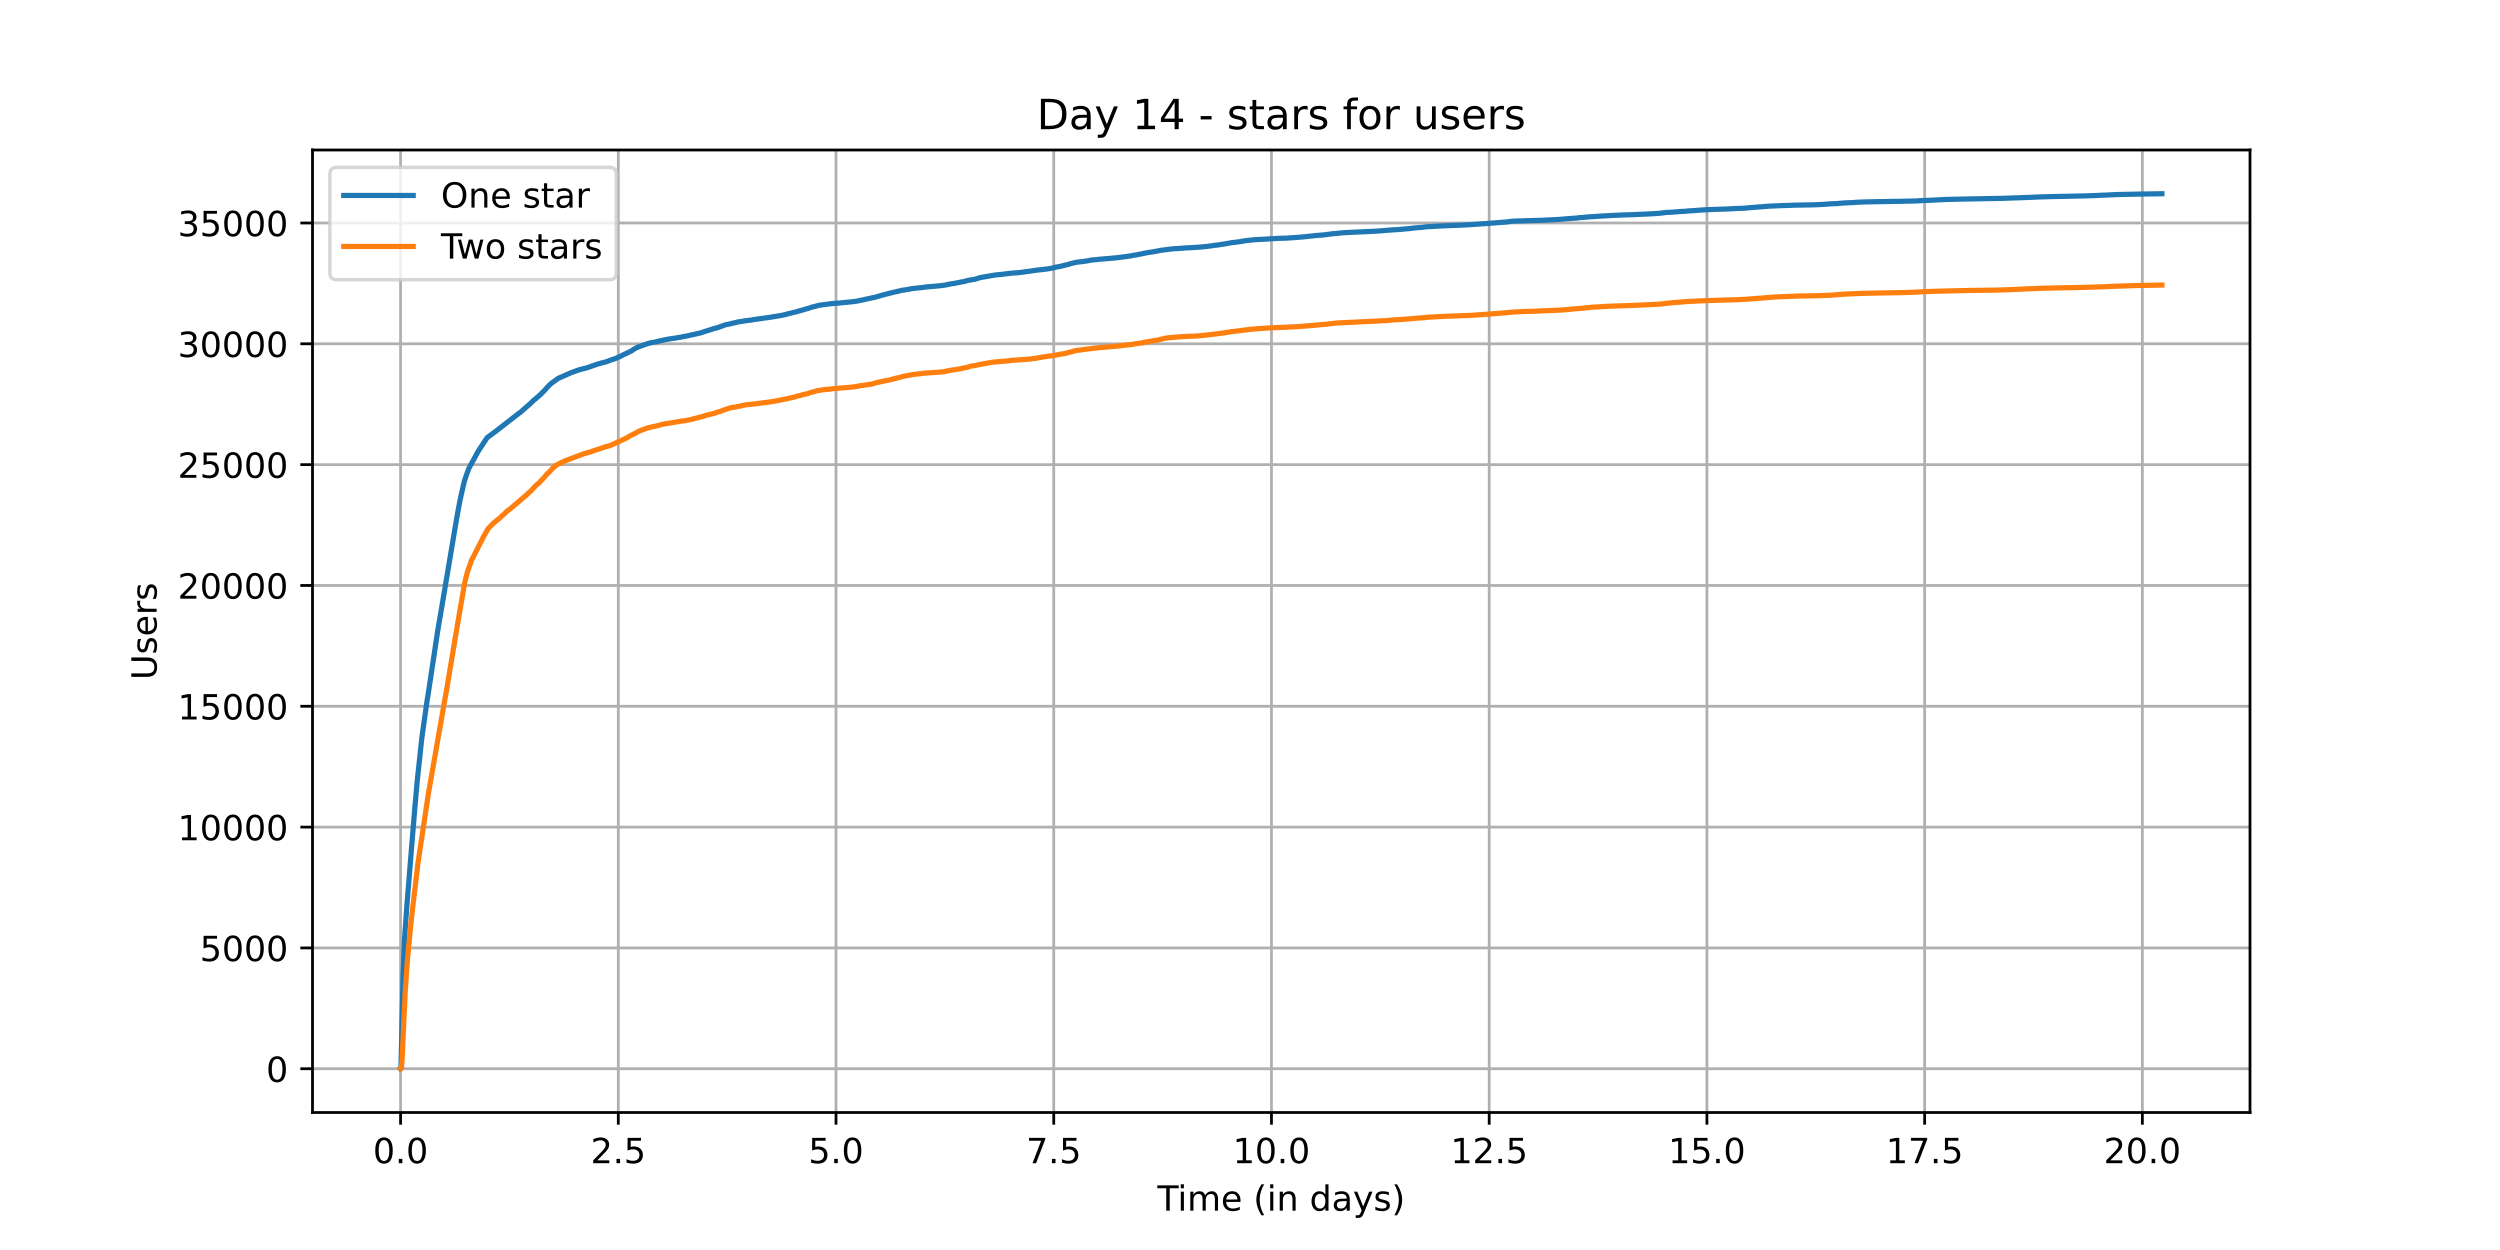 <?xml version="1.0" encoding="utf-8" standalone="no"?>
<!DOCTYPE svg PUBLIC "-//W3C//DTD SVG 1.1//EN"
  "http://www.w3.org/Graphics/SVG/1.1/DTD/svg11.dtd">
<!-- Created with matplotlib (https://matplotlib.org/) -->
<svg height="360pt" version="1.1" viewBox="0 0 720 360" width="720pt" xmlns="http://www.w3.org/2000/svg" xmlns:xlink="http://www.w3.org/1999/xlink">
 <defs>
  <style type="text/css">*{stroke-linecap:butt;stroke-linejoin:round;}</style>
 </defs>
 <g id="figure_1">
  <g id="patch_1">
   <path d="M 0 360 
L 720 360 
L 720 0 
L 0 0 
z
" style="fill:#ffffff;"/>
  </g>
  <g id="axes_1">
   <g id="patch_2">
    <path d="M 90 320.4 
L 648 320.4 
L 648 43.2 
L 90 43.2 
z
" style="fill:#ffffff;"/>
   </g>
   <g id="matplotlib.axis_1">
    <g id="xtick_1">
     <g id="line2d_1">
      <path clip-path="url(#p49c489dfd8)" d="M 115.364 320.4 
L 115.364 43.2 
" style="fill:none;stroke:#b0b0b0;stroke-linecap:square;stroke-width:0.8;"/>
     </g>
     <g id="line2d_2">
      <defs>
       <path d="M 0 0 
L 0 3.5 
" id="m34da501b46" style="stroke:#000000;stroke-width:0.8;"/>
      </defs>
      <g>
       <use style="stroke:#000000;stroke-width:0.8;" x="115.364" xlink:href="#m34da501b46" y="320.4"/>
      </g>
     </g>
     <g id="text_1">
      <!-- 0.0 -->
      <g transform="translate(107.412 334.998)scale(0.1 -0.1)">
       <defs>
        <path d="M 31.781 66.406 
Q 24.172 66.406 20.328 58.906 
Q 16.5 51.422 16.5 36.375 
Q 16.5 21.391 20.328 13.891 
Q 24.172 6.391 31.781 6.391 
Q 39.453 6.391 43.281 13.891 
Q 47.125 21.391 47.125 36.375 
Q 47.125 51.422 43.281 58.906 
Q 39.453 66.406 31.781 66.406 
z
M 31.781 74.219 
Q 44.047 74.219 50.516 64.516 
Q 56.984 54.828 56.984 36.375 
Q 56.984 17.969 50.516 8.266 
Q 44.047 -1.422 31.781 -1.422 
Q 19.531 -1.422 13.062 8.266 
Q 6.594 17.969 6.594 36.375 
Q 6.594 54.828 13.062 64.516 
Q 19.531 74.219 31.781 74.219 
z
" id="DejaVuSans-48"/>
        <path d="M 10.688 12.406 
L 21 12.406 
L 21 0 
L 10.688 0 
z
" id="DejaVuSans-46"/>
       </defs>
       <use xlink:href="#DejaVuSans-48"/>
       <use x="63.623" xlink:href="#DejaVuSans-46"/>
       <use x="95.41" xlink:href="#DejaVuSans-48"/>
      </g>
     </g>
    </g>
    <g id="xtick_2">
     <g id="line2d_3">
      <path clip-path="url(#p49c489dfd8)" d="M 178.068 320.4 
L 178.068 43.2 
" style="fill:none;stroke:#b0b0b0;stroke-linecap:square;stroke-width:0.8;"/>
     </g>
     <g id="line2d_4">
      <g>
       <use style="stroke:#000000;stroke-width:0.8;" x="178.068" xlink:href="#m34da501b46" y="320.4"/>
      </g>
     </g>
     <g id="text_2">
      <!-- 2.5 -->
      <g transform="translate(170.117 334.998)scale(0.1 -0.1)">
       <defs>
        <path d="M 19.188 8.297 
L 53.609 8.297 
L 53.609 0 
L 7.328 0 
L 7.328 8.297 
Q 12.938 14.109 22.625 23.891 
Q 32.328 33.688 34.812 36.531 
Q 39.547 41.844 41.422 45.531 
Q 43.312 49.219 43.312 52.781 
Q 43.312 58.594 39.234 62.25 
Q 35.156 65.922 28.609 65.922 
Q 23.969 65.922 18.812 64.312 
Q 13.672 62.703 7.812 59.422 
L 7.812 69.391 
Q 13.766 71.781 18.938 73 
Q 24.125 74.219 28.422 74.219 
Q 39.75 74.219 46.484 68.547 
Q 53.219 62.891 53.219 53.422 
Q 53.219 48.922 51.531 44.891 
Q 49.859 40.875 45.406 35.406 
Q 44.188 33.984 37.641 27.219 
Q 31.109 20.453 19.188 8.297 
z
" id="DejaVuSans-50"/>
        <path d="M 10.797 72.906 
L 49.516 72.906 
L 49.516 64.594 
L 19.828 64.594 
L 19.828 46.734 
Q 21.969 47.469 24.109 47.828 
Q 26.266 48.188 28.422 48.188 
Q 40.625 48.188 47.75 41.5 
Q 54.891 34.812 54.891 23.391 
Q 54.891 11.625 47.562 5.094 
Q 40.234 -1.422 26.906 -1.422 
Q 22.312 -1.422 17.547 -0.641 
Q 12.797 0.141 7.719 1.703 
L 7.719 11.625 
Q 12.109 9.234 16.797 8.062 
Q 21.484 6.891 26.703 6.891 
Q 35.156 6.891 40.078 11.328 
Q 45.016 15.766 45.016 23.391 
Q 45.016 31 40.078 35.438 
Q 35.156 39.891 26.703 39.891 
Q 22.75 39.891 18.812 39.016 
Q 14.891 38.141 10.797 36.281 
z
" id="DejaVuSans-53"/>
       </defs>
       <use xlink:href="#DejaVuSans-50"/>
       <use x="63.623" xlink:href="#DejaVuSans-46"/>
       <use x="95.41" xlink:href="#DejaVuSans-53"/>
      </g>
     </g>
    </g>
    <g id="xtick_3">
     <g id="line2d_5">
      <path clip-path="url(#p49c489dfd8)" d="M 240.773 320.4 
L 240.773 43.2 
" style="fill:none;stroke:#b0b0b0;stroke-linecap:square;stroke-width:0.8;"/>
     </g>
     <g id="line2d_6">
      <g>
       <use style="stroke:#000000;stroke-width:0.8;" x="240.773" xlink:href="#m34da501b46" y="320.4"/>
      </g>
     </g>
     <g id="text_3">
      <!-- 5.0 -->
      <g transform="translate(232.821 334.998)scale(0.1 -0.1)">
       <use xlink:href="#DejaVuSans-53"/>
       <use x="63.623" xlink:href="#DejaVuSans-46"/>
       <use x="95.41" xlink:href="#DejaVuSans-48"/>
      </g>
     </g>
    </g>
    <g id="xtick_4">
     <g id="line2d_7">
      <path clip-path="url(#p49c489dfd8)" d="M 303.478 320.4 
L 303.478 43.2 
" style="fill:none;stroke:#b0b0b0;stroke-linecap:square;stroke-width:0.8;"/>
     </g>
     <g id="line2d_8">
      <g>
       <use style="stroke:#000000;stroke-width:0.8;" x="303.478" xlink:href="#m34da501b46" y="320.4"/>
      </g>
     </g>
     <g id="text_4">
      <!-- 7.5 -->
      <g transform="translate(295.526 334.998)scale(0.1 -0.1)">
       <defs>
        <path d="M 8.203 72.906 
L 55.078 72.906 
L 55.078 68.703 
L 28.609 0 
L 18.312 0 
L 43.219 64.594 
L 8.203 64.594 
z
" id="DejaVuSans-55"/>
       </defs>
       <use xlink:href="#DejaVuSans-55"/>
       <use x="63.623" xlink:href="#DejaVuSans-46"/>
       <use x="95.41" xlink:href="#DejaVuSans-53"/>
      </g>
     </g>
    </g>
    <g id="xtick_5">
     <g id="line2d_9">
      <path clip-path="url(#p49c489dfd8)" d="M 366.182 320.4 
L 366.182 43.2 
" style="fill:none;stroke:#b0b0b0;stroke-linecap:square;stroke-width:0.8;"/>
     </g>
     <g id="line2d_10">
      <g>
       <use style="stroke:#000000;stroke-width:0.8;" x="366.182" xlink:href="#m34da501b46" y="320.4"/>
      </g>
     </g>
     <g id="text_5">
      <!-- 10.0 -->
      <g transform="translate(355.05 334.998)scale(0.1 -0.1)">
       <defs>
        <path d="M 12.406 8.297 
L 28.516 8.297 
L 28.516 63.922 
L 10.984 60.406 
L 10.984 69.391 
L 28.422 72.906 
L 38.281 72.906 
L 38.281 8.297 
L 54.391 8.297 
L 54.391 0 
L 12.406 0 
z
" id="DejaVuSans-49"/>
       </defs>
       <use xlink:href="#DejaVuSans-49"/>
       <use x="63.623" xlink:href="#DejaVuSans-48"/>
       <use x="127.246" xlink:href="#DejaVuSans-46"/>
       <use x="159.033" xlink:href="#DejaVuSans-48"/>
      </g>
     </g>
    </g>
    <g id="xtick_6">
     <g id="line2d_11">
      <path clip-path="url(#p49c489dfd8)" d="M 428.887 320.4 
L 428.887 43.2 
" style="fill:none;stroke:#b0b0b0;stroke-linecap:square;stroke-width:0.8;"/>
     </g>
     <g id="line2d_12">
      <g>
       <use style="stroke:#000000;stroke-width:0.8;" x="428.887" xlink:href="#m34da501b46" y="320.4"/>
      </g>
     </g>
     <g id="text_6">
      <!-- 12.5 -->
      <g transform="translate(417.754 334.998)scale(0.1 -0.1)">
       <use xlink:href="#DejaVuSans-49"/>
       <use x="63.623" xlink:href="#DejaVuSans-50"/>
       <use x="127.246" xlink:href="#DejaVuSans-46"/>
       <use x="159.033" xlink:href="#DejaVuSans-53"/>
      </g>
     </g>
    </g>
    <g id="xtick_7">
     <g id="line2d_13">
      <path clip-path="url(#p49c489dfd8)" d="M 491.592 320.4 
L 491.592 43.2 
" style="fill:none;stroke:#b0b0b0;stroke-linecap:square;stroke-width:0.8;"/>
     </g>
     <g id="line2d_14">
      <g>
       <use style="stroke:#000000;stroke-width:0.8;" x="491.592" xlink:href="#m34da501b46" y="320.4"/>
      </g>
     </g>
     <g id="text_7">
      <!-- 15.0 -->
      <g transform="translate(480.459 334.998)scale(0.1 -0.1)">
       <use xlink:href="#DejaVuSans-49"/>
       <use x="63.623" xlink:href="#DejaVuSans-53"/>
       <use x="127.246" xlink:href="#DejaVuSans-46"/>
       <use x="159.033" xlink:href="#DejaVuSans-48"/>
      </g>
     </g>
    </g>
    <g id="xtick_8">
     <g id="line2d_15">
      <path clip-path="url(#p49c489dfd8)" d="M 554.296 320.4 
L 554.296 43.2 
" style="fill:none;stroke:#b0b0b0;stroke-linecap:square;stroke-width:0.8;"/>
     </g>
     <g id="line2d_16">
      <g>
       <use style="stroke:#000000;stroke-width:0.8;" x="554.296" xlink:href="#m34da501b46" y="320.4"/>
      </g>
     </g>
     <g id="text_8">
      <!-- 17.5 -->
      <g transform="translate(543.164 334.998)scale(0.1 -0.1)">
       <use xlink:href="#DejaVuSans-49"/>
       <use x="63.623" xlink:href="#DejaVuSans-55"/>
       <use x="127.246" xlink:href="#DejaVuSans-46"/>
       <use x="159.033" xlink:href="#DejaVuSans-53"/>
      </g>
     </g>
    </g>
    <g id="xtick_9">
     <g id="line2d_17">
      <path clip-path="url(#p49c489dfd8)" d="M 617.001 320.4 
L 617.001 43.2 
" style="fill:none;stroke:#b0b0b0;stroke-linecap:square;stroke-width:0.8;"/>
     </g>
     <g id="line2d_18">
      <g>
       <use style="stroke:#000000;stroke-width:0.8;" x="617.001" xlink:href="#m34da501b46" y="320.4"/>
      </g>
     </g>
     <g id="text_9">
      <!-- 20.0 -->
      <g transform="translate(605.868 334.998)scale(0.1 -0.1)">
       <use xlink:href="#DejaVuSans-50"/>
       <use x="63.623" xlink:href="#DejaVuSans-48"/>
       <use x="127.246" xlink:href="#DejaVuSans-46"/>
       <use x="159.033" xlink:href="#DejaVuSans-48"/>
      </g>
     </g>
    </g>
    <g id="text_10">
     <!-- Time (in days) -->
     <g transform="translate(333.327 348.677)scale(0.1 -0.1)">
      <defs>
       <path d="M -0.297 72.906 
L 61.375 72.906 
L 61.375 64.594 
L 35.5 64.594 
L 35.5 0 
L 25.594 0 
L 25.594 64.594 
L -0.297 64.594 
z
" id="DejaVuSans-84"/>
       <path d="M 9.422 54.688 
L 18.406 54.688 
L 18.406 0 
L 9.422 0 
z
M 9.422 75.984 
L 18.406 75.984 
L 18.406 64.594 
L 9.422 64.594 
z
" id="DejaVuSans-105"/>
       <path d="M 52 44.188 
Q 55.375 50.25 60.062 53.125 
Q 64.75 56 71.094 56 
Q 79.641 56 84.281 50.016 
Q 88.922 44.047 88.922 33.016 
L 88.922 0 
L 79.891 0 
L 79.891 32.719 
Q 79.891 40.578 77.094 44.375 
Q 74.312 48.188 68.609 48.188 
Q 61.625 48.188 57.562 43.547 
Q 53.516 38.922 53.516 30.906 
L 53.516 0 
L 44.484 0 
L 44.484 32.719 
Q 44.484 40.625 41.703 44.406 
Q 38.922 48.188 33.109 48.188 
Q 26.219 48.188 22.156 43.531 
Q 18.109 38.875 18.109 30.906 
L 18.109 0 
L 9.078 0 
L 9.078 54.688 
L 18.109 54.688 
L 18.109 46.188 
Q 21.188 51.219 25.484 53.609 
Q 29.781 56 35.688 56 
Q 41.656 56 45.828 52.969 
Q 50 49.953 52 44.188 
z
" id="DejaVuSans-109"/>
       <path d="M 56.203 29.594 
L 56.203 25.203 
L 14.891 25.203 
Q 15.484 15.922 20.484 11.062 
Q 25.484 6.203 34.422 6.203 
Q 39.594 6.203 44.453 7.469 
Q 49.312 8.734 54.109 11.281 
L 54.109 2.781 
Q 49.266 0.734 44.188 -0.344 
Q 39.109 -1.422 33.891 -1.422 
Q 20.797 -1.422 13.156 6.188 
Q 5.516 13.812 5.516 26.812 
Q 5.516 40.234 12.766 48.109 
Q 20.016 56 32.328 56 
Q 43.359 56 49.781 48.891 
Q 56.203 41.797 56.203 29.594 
z
M 47.219 32.234 
Q 47.125 39.594 43.094 43.984 
Q 39.062 48.391 32.422 48.391 
Q 24.906 48.391 20.391 44.141 
Q 15.875 39.891 15.188 32.172 
z
" id="DejaVuSans-101"/>
       <path id="DejaVuSans-32"/>
       <path d="M 31 75.875 
Q 24.469 64.656 21.281 53.656 
Q 18.109 42.672 18.109 31.391 
Q 18.109 20.125 21.312 9.062 
Q 24.516 -2 31 -13.188 
L 23.188 -13.188 
Q 15.875 -1.703 12.234 9.375 
Q 8.594 20.453 8.594 31.391 
Q 8.594 42.281 12.203 53.312 
Q 15.828 64.359 23.188 75.875 
z
" id="DejaVuSans-40"/>
       <path d="M 54.891 33.016 
L 54.891 0 
L 45.906 0 
L 45.906 32.719 
Q 45.906 40.484 42.875 44.328 
Q 39.844 48.188 33.797 48.188 
Q 26.516 48.188 22.312 43.547 
Q 18.109 38.922 18.109 30.906 
L 18.109 0 
L 9.078 0 
L 9.078 54.688 
L 18.109 54.688 
L 18.109 46.188 
Q 21.344 51.125 25.703 53.562 
Q 30.078 56 35.797 56 
Q 45.219 56 50.047 50.172 
Q 54.891 44.344 54.891 33.016 
z
" id="DejaVuSans-110"/>
       <path d="M 45.406 46.391 
L 45.406 75.984 
L 54.391 75.984 
L 54.391 0 
L 45.406 0 
L 45.406 8.203 
Q 42.578 3.328 38.25 0.953 
Q 33.938 -1.422 27.875 -1.422 
Q 17.969 -1.422 11.734 6.484 
Q 5.516 14.406 5.516 27.297 
Q 5.516 40.188 11.734 48.094 
Q 17.969 56 27.875 56 
Q 33.938 56 38.25 53.625 
Q 42.578 51.266 45.406 46.391 
z
M 14.797 27.297 
Q 14.797 17.391 18.875 11.75 
Q 22.953 6.109 30.078 6.109 
Q 37.203 6.109 41.297 11.75 
Q 45.406 17.391 45.406 27.297 
Q 45.406 37.203 41.297 42.844 
Q 37.203 48.484 30.078 48.484 
Q 22.953 48.484 18.875 42.844 
Q 14.797 37.203 14.797 27.297 
z
" id="DejaVuSans-100"/>
       <path d="M 34.281 27.484 
Q 23.391 27.484 19.188 25 
Q 14.984 22.516 14.984 16.5 
Q 14.984 11.719 18.141 8.906 
Q 21.297 6.109 26.703 6.109 
Q 34.188 6.109 38.703 11.406 
Q 43.219 16.703 43.219 25.484 
L 43.219 27.484 
z
M 52.203 31.203 
L 52.203 0 
L 43.219 0 
L 43.219 8.297 
Q 40.141 3.328 35.547 0.953 
Q 30.953 -1.422 24.312 -1.422 
Q 15.922 -1.422 10.953 3.297 
Q 6 8.016 6 15.922 
Q 6 25.141 12.172 29.828 
Q 18.359 34.516 30.609 34.516 
L 43.219 34.516 
L 43.219 35.406 
Q 43.219 41.609 39.141 45 
Q 35.062 48.391 27.688 48.391 
Q 23 48.391 18.547 47.266 
Q 14.109 46.141 10.016 43.891 
L 10.016 52.203 
Q 14.938 54.109 19.578 55.047 
Q 24.219 56 28.609 56 
Q 40.484 56 46.344 49.844 
Q 52.203 43.703 52.203 31.203 
z
" id="DejaVuSans-97"/>
       <path d="M 32.172 -5.078 
Q 28.375 -14.844 24.75 -17.812 
Q 21.141 -20.797 15.094 -20.797 
L 7.906 -20.797 
L 7.906 -13.281 
L 13.188 -13.281 
Q 16.891 -13.281 18.938 -11.516 
Q 21 -9.766 23.484 -3.219 
L 25.094 0.875 
L 2.984 54.688 
L 12.5 54.688 
L 29.594 11.922 
L 46.688 54.688 
L 56.203 54.688 
z
" id="DejaVuSans-121"/>
       <path d="M 44.281 53.078 
L 44.281 44.578 
Q 40.484 46.531 36.375 47.5 
Q 32.281 48.484 27.875 48.484 
Q 21.188 48.484 17.844 46.438 
Q 14.5 44.391 14.5 40.281 
Q 14.5 37.156 16.891 35.375 
Q 19.281 33.594 26.516 31.984 
L 29.594 31.297 
Q 39.156 29.25 43.188 25.516 
Q 47.219 21.781 47.219 15.094 
Q 47.219 7.469 41.188 3.016 
Q 35.156 -1.422 24.609 -1.422 
Q 20.219 -1.422 15.453 -0.562 
Q 10.688 0.297 5.422 2 
L 5.422 11.281 
Q 10.406 8.688 15.234 7.391 
Q 20.062 6.109 24.812 6.109 
Q 31.156 6.109 34.562 8.281 
Q 37.984 10.453 37.984 14.406 
Q 37.984 18.062 35.516 20.016 
Q 33.062 21.969 24.703 23.781 
L 21.578 24.516 
Q 13.234 26.266 9.516 29.906 
Q 5.812 33.547 5.812 39.891 
Q 5.812 47.609 11.281 51.797 
Q 16.75 56 26.812 56 
Q 31.781 56 36.172 55.266 
Q 40.578 54.547 44.281 53.078 
z
" id="DejaVuSans-115"/>
       <path d="M 8.016 75.875 
L 15.828 75.875 
Q 23.141 64.359 26.781 53.312 
Q 30.422 42.281 30.422 31.391 
Q 30.422 20.453 26.781 9.375 
Q 23.141 -1.703 15.828 -13.188 
L 8.016 -13.188 
Q 14.5 -2 17.703 9.062 
Q 20.906 20.125 20.906 31.391 
Q 20.906 42.672 17.703 53.656 
Q 14.5 64.656 8.016 75.875 
z
" id="DejaVuSans-41"/>
      </defs>
      <use xlink:href="#DejaVuSans-84"/>
      <use x="57.959" xlink:href="#DejaVuSans-105"/>
      <use x="85.742" xlink:href="#DejaVuSans-109"/>
      <use x="183.154" xlink:href="#DejaVuSans-101"/>
      <use x="244.678" xlink:href="#DejaVuSans-32"/>
      <use x="276.465" xlink:href="#DejaVuSans-40"/>
      <use x="315.479" xlink:href="#DejaVuSans-105"/>
      <use x="343.262" xlink:href="#DejaVuSans-110"/>
      <use x="406.641" xlink:href="#DejaVuSans-32"/>
      <use x="438.428" xlink:href="#DejaVuSans-100"/>
      <use x="501.904" xlink:href="#DejaVuSans-97"/>
      <use x="563.184" xlink:href="#DejaVuSans-121"/>
      <use x="622.363" xlink:href="#DejaVuSans-115"/>
      <use x="674.463" xlink:href="#DejaVuSans-41"/>
     </g>
    </g>
   </g>
   <g id="matplotlib.axis_2">
    <g id="ytick_1">
     <g id="line2d_19">
      <path clip-path="url(#p49c489dfd8)" d="M 90 307.8 
L 648 307.8 
" style="fill:none;stroke:#b0b0b0;stroke-linecap:square;stroke-width:0.8;"/>
     </g>
     <g id="line2d_20">
      <defs>
       <path d="M 0 0 
L -3.5 0 
" id="m28cabf9edd" style="stroke:#000000;stroke-width:0.8;"/>
      </defs>
      <g>
       <use style="stroke:#000000;stroke-width:0.8;" x="90" xlink:href="#m28cabf9edd" y="307.8"/>
      </g>
     </g>
     <g id="text_11">
      <!-- 0 -->
      <g transform="translate(76.638 311.599)scale(0.1 -0.1)">
       <use xlink:href="#DejaVuSans-48"/>
      </g>
     </g>
    </g>
    <g id="ytick_2">
     <g id="line2d_21">
      <path clip-path="url(#p49c489dfd8)" d="M 90 273.003 
L 648 273.003 
" style="fill:none;stroke:#b0b0b0;stroke-linecap:square;stroke-width:0.8;"/>
     </g>
     <g id="line2d_22">
      <g>
       <use style="stroke:#000000;stroke-width:0.8;" x="90" xlink:href="#m28cabf9edd" y="273.003"/>
      </g>
     </g>
     <g id="text_12">
      <!-- 5000 -->
      <g transform="translate(57.55 276.802)scale(0.1 -0.1)">
       <use xlink:href="#DejaVuSans-53"/>
       <use x="63.623" xlink:href="#DejaVuSans-48"/>
       <use x="127.246" xlink:href="#DejaVuSans-48"/>
       <use x="190.869" xlink:href="#DejaVuSans-48"/>
      </g>
     </g>
    </g>
    <g id="ytick_3">
     <g id="line2d_23">
      <path clip-path="url(#p49c489dfd8)" d="M 90 238.206 
L 648 238.206 
" style="fill:none;stroke:#b0b0b0;stroke-linecap:square;stroke-width:0.8;"/>
     </g>
     <g id="line2d_24">
      <g>
       <use style="stroke:#000000;stroke-width:0.8;" x="90" xlink:href="#m28cabf9edd" y="238.206"/>
      </g>
     </g>
     <g id="text_13">
      <!-- 10000 -->
      <g transform="translate(51.188 242.005)scale(0.1 -0.1)">
       <use xlink:href="#DejaVuSans-49"/>
       <use x="63.623" xlink:href="#DejaVuSans-48"/>
       <use x="127.246" xlink:href="#DejaVuSans-48"/>
       <use x="190.869" xlink:href="#DejaVuSans-48"/>
       <use x="254.492" xlink:href="#DejaVuSans-48"/>
      </g>
     </g>
    </g>
    <g id="ytick_4">
     <g id="line2d_25">
      <path clip-path="url(#p49c489dfd8)" d="M 90 203.409 
L 648 203.409 
" style="fill:none;stroke:#b0b0b0;stroke-linecap:square;stroke-width:0.8;"/>
     </g>
     <g id="line2d_26">
      <g>
       <use style="stroke:#000000;stroke-width:0.8;" x="90" xlink:href="#m28cabf9edd" y="203.409"/>
      </g>
     </g>
     <g id="text_14">
      <!-- 15000 -->
      <g transform="translate(51.188 207.208)scale(0.1 -0.1)">
       <use xlink:href="#DejaVuSans-49"/>
       <use x="63.623" xlink:href="#DejaVuSans-53"/>
       <use x="127.246" xlink:href="#DejaVuSans-48"/>
       <use x="190.869" xlink:href="#DejaVuSans-48"/>
       <use x="254.492" xlink:href="#DejaVuSans-48"/>
      </g>
     </g>
    </g>
    <g id="ytick_5">
     <g id="line2d_27">
      <path clip-path="url(#p49c489dfd8)" d="M 90 168.612 
L 648 168.612 
" style="fill:none;stroke:#b0b0b0;stroke-linecap:square;stroke-width:0.8;"/>
     </g>
     <g id="line2d_28">
      <g>
       <use style="stroke:#000000;stroke-width:0.8;" x="90" xlink:href="#m28cabf9edd" y="168.612"/>
      </g>
     </g>
     <g id="text_15">
      <!-- 20000 -->
      <g transform="translate(51.188 172.411)scale(0.1 -0.1)">
       <use xlink:href="#DejaVuSans-50"/>
       <use x="63.623" xlink:href="#DejaVuSans-48"/>
       <use x="127.246" xlink:href="#DejaVuSans-48"/>
       <use x="190.869" xlink:href="#DejaVuSans-48"/>
       <use x="254.492" xlink:href="#DejaVuSans-48"/>
      </g>
     </g>
    </g>
    <g id="ytick_6">
     <g id="line2d_29">
      <path clip-path="url(#p49c489dfd8)" d="M 90 133.815 
L 648 133.815 
" style="fill:none;stroke:#b0b0b0;stroke-linecap:square;stroke-width:0.8;"/>
     </g>
     <g id="line2d_30">
      <g>
       <use style="stroke:#000000;stroke-width:0.8;" x="90" xlink:href="#m28cabf9edd" y="133.815"/>
      </g>
     </g>
     <g id="text_16">
      <!-- 25000 -->
      <g transform="translate(51.188 137.614)scale(0.1 -0.1)">
       <use xlink:href="#DejaVuSans-50"/>
       <use x="63.623" xlink:href="#DejaVuSans-53"/>
       <use x="127.246" xlink:href="#DejaVuSans-48"/>
       <use x="190.869" xlink:href="#DejaVuSans-48"/>
       <use x="254.492" xlink:href="#DejaVuSans-48"/>
      </g>
     </g>
    </g>
    <g id="ytick_7">
     <g id="line2d_31">
      <path clip-path="url(#p49c489dfd8)" d="M 90 99.018 
L 648 99.018 
" style="fill:none;stroke:#b0b0b0;stroke-linecap:square;stroke-width:0.8;"/>
     </g>
     <g id="line2d_32">
      <g>
       <use style="stroke:#000000;stroke-width:0.8;" x="90" xlink:href="#m28cabf9edd" y="99.018"/>
      </g>
     </g>
     <g id="text_17">
      <!-- 30000 -->
      <g transform="translate(51.188 102.817)scale(0.1 -0.1)">
       <defs>
        <path d="M 40.578 39.312 
Q 47.656 37.797 51.625 33 
Q 55.609 28.219 55.609 21.188 
Q 55.609 10.406 48.188 4.484 
Q 40.766 -1.422 27.094 -1.422 
Q 22.516 -1.422 17.656 -0.516 
Q 12.797 0.391 7.625 2.203 
L 7.625 11.719 
Q 11.719 9.328 16.594 8.109 
Q 21.484 6.891 26.812 6.891 
Q 36.078 6.891 40.938 10.547 
Q 45.797 14.203 45.797 21.188 
Q 45.797 27.641 41.281 31.266 
Q 36.766 34.906 28.719 34.906 
L 20.219 34.906 
L 20.219 43.016 
L 29.109 43.016 
Q 36.375 43.016 40.234 45.922 
Q 44.094 48.828 44.094 54.297 
Q 44.094 59.906 40.109 62.906 
Q 36.141 65.922 28.719 65.922 
Q 24.656 65.922 20.016 65.031 
Q 15.375 64.156 9.812 62.312 
L 9.812 71.094 
Q 15.438 72.656 20.344 73.438 
Q 25.25 74.219 29.594 74.219 
Q 40.828 74.219 47.359 69.109 
Q 53.906 64.016 53.906 55.328 
Q 53.906 49.266 50.438 45.094 
Q 46.969 40.922 40.578 39.312 
z
" id="DejaVuSans-51"/>
       </defs>
       <use xlink:href="#DejaVuSans-51"/>
       <use x="63.623" xlink:href="#DejaVuSans-48"/>
       <use x="127.246" xlink:href="#DejaVuSans-48"/>
       <use x="190.869" xlink:href="#DejaVuSans-48"/>
       <use x="254.492" xlink:href="#DejaVuSans-48"/>
      </g>
     </g>
    </g>
    <g id="ytick_8">
     <g id="line2d_33">
      <path clip-path="url(#p49c489dfd8)" d="M 90 64.221 
L 648 64.221 
" style="fill:none;stroke:#b0b0b0;stroke-linecap:square;stroke-width:0.8;"/>
     </g>
     <g id="line2d_34">
      <g>
       <use style="stroke:#000000;stroke-width:0.8;" x="90" xlink:href="#m28cabf9edd" y="64.221"/>
      </g>
     </g>
     <g id="text_18">
      <!-- 35000 -->
      <g transform="translate(51.188 68.02)scale(0.1 -0.1)">
       <use xlink:href="#DejaVuSans-51"/>
       <use x="63.623" xlink:href="#DejaVuSans-53"/>
       <use x="127.246" xlink:href="#DejaVuSans-48"/>
       <use x="190.869" xlink:href="#DejaVuSans-48"/>
       <use x="254.492" xlink:href="#DejaVuSans-48"/>
      </g>
     </g>
    </g>
    <g id="text_19">
     <!-- Users -->
     <g transform="translate(45.108 195.801)rotate(-90)scale(0.1 -0.1)">
      <defs>
       <path d="M 8.688 72.906 
L 18.609 72.906 
L 18.609 28.609 
Q 18.609 16.891 22.844 11.734 
Q 27.094 6.594 36.625 6.594 
Q 46.094 6.594 50.344 11.734 
Q 54.594 16.891 54.594 28.609 
L 54.594 72.906 
L 64.5 72.906 
L 64.5 27.391 
Q 64.5 13.141 57.438 5.859 
Q 50.391 -1.422 36.625 -1.422 
Q 22.797 -1.422 15.734 5.859 
Q 8.688 13.141 8.688 27.391 
z
" id="DejaVuSans-85"/>
       <path d="M 41.109 46.297 
Q 39.594 47.172 37.812 47.578 
Q 36.031 48 33.891 48 
Q 26.266 48 22.188 43.047 
Q 18.109 38.094 18.109 28.812 
L 18.109 0 
L 9.078 0 
L 9.078 54.688 
L 18.109 54.688 
L 18.109 46.188 
Q 20.953 51.172 25.484 53.578 
Q 30.031 56 36.531 56 
Q 37.453 56 38.578 55.875 
Q 39.703 55.766 41.062 55.516 
z
" id="DejaVuSans-114"/>
      </defs>
      <use xlink:href="#DejaVuSans-85"/>
      <use x="73.193" xlink:href="#DejaVuSans-115"/>
      <use x="125.293" xlink:href="#DejaVuSans-101"/>
      <use x="186.816" xlink:href="#DejaVuSans-114"/>
      <use x="227.93" xlink:href="#DejaVuSans-115"/>
     </g>
    </g>
   </g>
   <g id="line2d_35">
    <path clip-path="url(#p49c489dfd8)" d="M 115.364 307.8 
L 115.426 307.765 
L 115.477 307.334 
L 115.685 298.885 
L 116.064 281.514 
L 116.496 270.553 
L 117.204 260.504 
L 117.791 253.308 
L 118.533 244.059 
L 119.43 233.202 
L 119.897 227.836 
L 120.138 225.115 
L 121.485 212.547 
L 122.935 202.212 
L 123.332 199.776 
L 125.872 182.927 
L 125.923 182.642 
L 126.32 180.109 
L 127.011 176.107 
L 131.344 150.371 
L 131.517 149.32 
L 132.052 146.384 
L 132.225 145.458 
L 132.553 143.76 
L 132.656 143.321 
L 133.088 141.38 
L 133.71 138.693 
L 134.124 137.413 
L 134.504 136.327 
L 134.988 134.998 
L 136.335 132.493 
L 136.421 132.353 
L 137.733 129.939 
L 140.27 126.083 
L 140.392 125.993 
L 140.634 125.791 
L 140.772 125.693 
L 142.55 124.385 
L 142.879 124.141 
L 143.121 123.946 
L 149.528 118.957 
L 149.752 118.852 
L 150.322 118.337 
L 152.6 116.354 
L 152.894 116.082 
L 153.481 115.484 
L 153.705 115.275 
L 154.05 115.025 
L 155.794 113.5 
L 156.07 113.18 
L 156.83 112.45 
L 157.038 112.213 
L 157.141 112.074 
L 157.417 111.754 
L 157.884 111.246 
L 158.557 110.598 
L 158.833 110.369 
L 160.664 109.039 
L 160.819 108.942 
L 161.199 108.768 
L 161.423 108.671 
L 161.734 108.559 
L 164.169 107.474 
L 164.548 107.307 
L 166.999 106.43 
L 167.483 106.325 
L 168.346 106.089 
L 168.881 105.984 
L 170.831 105.309 
L 171.09 105.212 
L 171.384 105.114 
L 171.643 105.01 
L 172.765 104.676 
L 173.11 104.572 
L 173.887 104.377 
L 174.267 104.279 
L 174.508 104.224 
L 174.733 104.126 
L 175.01 104.043 
L 175.286 103.945 
L 175.683 103.764 
L 177.064 103.319 
L 177.34 103.214 
L 177.754 103.02 
L 177.996 102.915 
L 178.272 102.825 
L 178.445 102.72 
L 178.877 102.512 
L 180.034 101.927 
L 180.397 101.774 
L 181.795 101.092 
L 182.745 100.465 
L 182.918 100.368 
L 183.384 100.124 
L 183.643 100.027 
L 184.023 99.853 
L 184.282 99.749 
L 186.544 98.948 
L 186.993 98.851 
L 187.217 98.746 
L 187.874 98.642 
L 188.392 98.545 
L 189.013 98.44 
L 189.911 98.197 
L 190.411 98.092 
L 191.119 97.925 
L 191.706 97.828 
L 191.948 97.772 
L 192.448 97.682 
L 192.621 97.633 
L 193.001 97.598 
L 193.588 97.494 
L 194.003 97.445 
L 194.66 97.348 
L 194.832 97.306 
L 195.367 97.201 
L 195.747 97.167 
L 196.299 97.062 
L 196.575 96.979 
L 197.3 96.874 
L 201.72 95.886 
L 201.875 95.83 
L 203.498 95.302 
L 203.86 95.197 
L 205.293 94.731 
L 205.552 94.633 
L 205.794 94.578 
L 206.329 94.473 
L 209.093 93.485 
L 209.767 93.381 
L 210.026 93.311 
L 210.561 93.214 
L 210.872 93.095 
L 211.441 92.991 
L 212.011 92.873 
L 212.304 92.775 
L 212.546 92.72 
L 213.288 92.615 
L 213.789 92.532 
L 214.358 92.427 
L 214.772 92.379 
L 215.48 92.274 
L 215.67 92.26 
L 216.516 92.163 
L 216.671 92.114 
L 217.223 92.01 
L 217.638 91.961 
L 218.362 91.857 
L 218.777 91.808 
L 219.45 91.711 
L 219.675 91.662 
L 220.468 91.557 
L 220.848 91.523 
L 221.521 91.418 
L 221.987 91.349 
L 222.557 91.244 
L 223.058 91.161 
L 223.731 91.063 
L 223.956 91.022 
L 224.404 90.959 
L 224.957 90.855 
L 225.544 90.729 
L 226.027 90.625 
L 226.942 90.374 
L 227.373 90.27 
L 227.977 90.145 
L 228.236 90.054 
L 228.392 89.999 
L 229.048 89.894 
L 230.291 89.511 
L 230.723 89.407 
L 231.707 89.122 
L 232.035 89.017 
L 233.124 88.69 
L 233.503 88.586 
L 233.849 88.44 
L 234.263 88.349 
L 234.436 88.314 
L 234.816 88.21 
L 235.679 87.98 
L 236.215 87.883 
L 236.422 87.848 
L 237.164 87.751 
L 237.372 87.723 
L 238.217 87.618 
L 238.701 87.542 
L 239.702 87.437 
L 240.116 87.389 
L 241.635 87.284 
L 242.05 87.236 
L 243.103 87.131 
L 243.5 87.089 
L 244.691 86.985 
L 245.088 86.943 
L 246.02 86.839 
L 246.521 86.755 
L 247.159 86.651 
L 247.798 86.505 
L 248.35 86.4 
L 248.972 86.268 
L 249.386 86.164 
L 249.921 86.059 
L 250.405 85.955 
L 251.112 85.781 
L 251.664 85.677 
L 252.303 85.538 
L 252.631 85.433 
L 253.737 85.099 
L 254.151 84.995 
L 255.048 84.744 
L 255.48 84.64 
L 256.136 84.487 
L 256.447 84.382 
L 257.085 84.243 
L 257.499 84.139 
L 257.741 84.076 
L 258.276 83.972 
L 259.019 83.791 
L 259.364 83.707 
L 259.536 83.638 
L 260.313 83.533 
L 260.779 83.464 
L 261.366 83.359 
L 261.867 83.276 
L 262.298 83.171 
L 262.764 83.102 
L 263.8 82.997 
L 264.024 82.956 
L 265.284 82.851 
L 265.785 82.768 
L 266.648 82.663 
L 267.062 82.615 
L 268.253 82.51 
L 268.598 82.489 
L 269.772 82.385 
L 269.979 82.357 
L 271.101 82.253 
L 271.55 82.19 
L 272.275 82.093 
L 272.482 82.058 
L 272.793 81.953 
L 273.294 81.87 
L 273.794 81.766 
L 274.278 81.689 
L 274.985 81.585 
L 275.538 81.473 
L 276.09 81.369 
L 276.694 81.244 
L 277.298 81.139 
L 277.816 81.049 
L 278.092 80.951 
L 278.299 80.868 
L 278.904 80.736 
L 279.56 80.631 
L 280.095 80.534 
L 280.768 80.429 
L 282.098 80.012 
L 282.547 79.907 
L 283.047 79.817 
L 283.686 79.713 
L 283.91 79.664 
L 284.549 79.559 
L 284.791 79.504 
L 285.395 79.399 
L 285.895 79.316 
L 286.603 79.218 
L 286.827 79.17 
L 288.035 79.065 
L 288.225 79.051 
L 289.054 78.954 
L 289.296 78.898 
L 290.366 78.794 
L 290.832 78.724 
L 292.023 78.62 
L 292.351 78.606 
L 293.611 78.502 
L 294.077 78.432 
L 294.992 78.328 
L 295.51 78.237 
L 295.941 78.181 
L 296.788 78.077 
L 297.289 77.994 
L 297.738 77.931 
L 298.359 77.827 
L 298.773 77.778 
L 299.844 77.673 
L 300.292 77.611 
L 301.241 77.506 
L 301.673 77.451 
L 302.208 77.353 
L 302.415 77.318 
L 303.037 77.221 
L 303.278 77.158 
L 303.624 77.054 
L 303.831 77.026 
L 304.141 76.922 
L 304.625 76.845 
L 305.298 76.741 
L 305.592 76.643 
L 306.231 76.497 
L 306.628 76.393 
L 307.301 76.233 
L 307.733 76.135 
L 308.044 76.017 
L 308.424 75.913 
L 309.097 75.753 
L 309.425 75.648 
L 309.978 75.544 
L 310.6 75.439 
L 310.928 75.426 
L 311.843 75.321 
L 312.326 75.238 
L 313.207 75.133 
L 313.88 74.973 
L 314.622 74.869 
L 315.002 74.834 
L 316.072 74.73 
L 316.504 74.674 
L 317.764 74.57 
L 318.126 74.542 
L 319.386 74.437 
L 319.766 74.402 
L 320.957 74.298 
L 321.337 74.263 
L 322.2 74.159 
L 322.631 74.103 
L 323.391 73.999 
L 323.788 73.957 
L 324.634 73.853 
L 324.875 73.79 
L 325.721 73.686 
L 326.394 73.533 
L 326.981 73.428 
L 327.361 73.393 
L 327.844 73.296 
L 328.103 73.219 
L 328.794 73.115 
L 329.519 72.941 
L 330.089 72.844 
L 330.33 72.781 
L 331.021 72.684 
L 331.228 72.649 
L 331.953 72.551 
L 332.195 72.489 
L 332.886 72.391 
L 333.162 72.308 
L 333.835 72.203 
L 334.112 72.12 
L 334.923 72.015 
L 335.372 71.953 
L 336.235 71.848 
L 336.702 71.779 
L 337.738 71.674 
L 338.117 71.64 
L 339.844 71.535 
L 340.206 71.507 
L 341.397 71.403 
L 341.725 71.389 
L 343.762 71.285 
L 344.09 71.271 
L 345.54 71.166 
L 345.954 71.118 
L 347.266 71.013 
L 347.697 70.958 
L 348.474 70.853 
L 348.889 70.804 
L 349.507 70.7 
L 349.731 70.658 
L 350.801 70.554 
L 351.354 70.45 
L 352.061 70.345 
L 352.493 70.289 
L 353.08 70.185 
L 353.615 70.088 
L 354.219 69.983 
L 354.754 69.886 
L 355.669 69.788 
L 355.876 69.761 
L 356.705 69.656 
L 357.188 69.58 
L 357.776 69.475 
L 357.983 69.44 
L 358.622 69.336 
L 359.105 69.259 
L 360.211 69.155 
L 360.659 69.092 
L 362.093 68.988 
L 362.438 68.967 
L 364.735 68.863 
L 365.131 68.821 
L 367.151 68.717 
L 367.565 68.668 
L 371.018 68.564 
L 371.466 68.501 
L 373.451 68.397 
L 373.866 68.348 
L 375.039 68.243 
L 375.385 68.223 
L 376.437 68.118 
L 376.938 68.035 
L 377.266 68.021 
L 378.233 67.923 
L 378.44 67.888 
L 379.545 67.784 
L 379.907 67.756 
L 381.202 67.659 
L 381.392 67.645 
L 381.789 67.603 
L 382.341 67.499 
L 382.738 67.457 
L 383.533 67.36 
L 383.757 67.318 
L 385.001 67.22 
L 385.191 67.2 
L 386.261 67.095 
L 386.693 67.039 
L 388.627 66.935 
L 388.955 66.921 
L 390.991 66.824 
L 391.181 66.81 
L 393.459 66.705 
L 393.788 66.691 
L 396.153 66.587 
L 396.498 66.566 
L 397.827 66.462 
L 398.172 66.441 
L 399.312 66.337 
L 399.674 66.309 
L 400.986 66.204 
L 401.314 66.19 
L 403.023 66.093 
L 403.212 66.072 
L 404.317 65.968 
L 404.714 65.926 
L 406.061 65.822 
L 406.544 65.745 
L 407.459 65.641 
L 407.874 65.592 
L 409.428 65.487 
L 409.808 65.453 
L 410.429 65.348 
L 410.81 65.314 
L 412.777 65.209 
L 413.157 65.174 
L 415.194 65.07 
L 415.505 65.063 
L 417.559 64.959 
L 417.886 64.945 
L 421.011 64.84 
L 421.373 64.812 
L 423.341 64.708 
L 423.721 64.673 
L 425.568 64.569 
L 425.723 64.541 
L 427.173 64.437 
L 427.519 64.416 
L 429.003 64.318 
L 429.228 64.277 
L 430.713 64.172 
L 430.903 64.158 
L 432.232 64.054 
L 432.594 64.026 
L 434.027 63.922 
L 434.562 63.817 
L 435.546 63.713 
L 435.908 63.685 
L 439.223 63.581 
L 439.568 63.56 
L 443.918 63.455 
L 444.263 63.434 
L 446.369 63.33 
L 446.697 63.316 
L 448.803 63.212 
L 449.183 63.177 
L 450.444 63.073 
L 450.841 63.031 
L 452.342 62.933 
L 452.55 62.899 
L 454.207 62.794 
L 454.742 62.697 
L 456.261 62.592 
L 456.692 62.537 
L 457.901 62.432 
L 458.229 62.418 
L 459.973 62.314 
L 460.18 62.286 
L 462.061 62.182 
L 462.389 62.168 
L 464.029 62.063 
L 464.375 62.043 
L 466.843 61.938 
L 467.189 61.917 
L 470.779 61.813 
L 471.176 61.771 
L 473.8 61.667 
L 474.145 61.646 
L 476.252 61.542 
L 476.597 61.521 
L 478.064 61.416 
L 478.272 61.381 
L 479.152 61.277 
L 479.618 61.207 
L 481.552 61.103 
L 481.915 61.075 
L 483.262 60.971 
L 483.66 60.929 
L 485.507 60.832 
L 485.714 60.797 
L 487.234 60.692 
L 487.579 60.672 
L 488.977 60.574 
L 489.202 60.532 
L 490.807 60.435 
L 490.997 60.421 
L 493.483 60.317 
L 493.811 60.303 
L 497.16 60.198 
L 497.488 60.184 
L 499.387 60.08 
L 499.715 60.066 
L 502.494 59.962 
L 502.943 59.899 
L 504.186 59.795 
L 504.548 59.767 
L 505.895 59.662 
L 506.309 59.614 
L 507.95 59.509 
L 508.157 59.475 
L 509.607 59.37 
L 509.953 59.349 
L 512.491 59.245 
L 512.681 59.231 
L 515.892 59.127 
L 516.254 59.099 
L 522.072 58.994 
L 522.383 58.987 
L 524.696 58.883 
L 525.059 58.855 
L 526.63 58.751 
L 527.027 58.709 
L 529.357 58.612 
L 529.564 58.577 
L 530.894 58.472 
L 531.257 58.445 
L 533.622 58.34 
L 533.985 58.312 
L 535.677 58.208 
L 536.023 58.187 
L 540.546 58.083 
L 540.857 58.076 
L 547.589 57.971 
L 547.9 57.964 
L 552.301 57.86 
L 552.716 57.811 
L 555.012 57.707 
L 555.322 57.7 
L 557.481 57.602 
L 557.671 57.582 
L 559.985 57.477 
L 560.347 57.449 
L 564.56 57.345 
L 564.871 57.338 
L 570.843 57.234 
L 571.171 57.22 
L 577.127 57.115 
L 577.472 57.094 
L 580.407 56.99 
L 580.718 56.983 
L 583.568 56.879 
L 583.896 56.865 
L 586.486 56.76 
L 586.814 56.746 
L 589.99 56.642 
L 590.318 56.628 
L 595.583 56.524 
L 595.894 56.517 
L 600.78 56.412 
L 601.126 56.392 
L 604.251 56.287 
L 604.631 56.252 
L 607.445 56.148 
L 607.808 56.12 
L 610.122 56.016 
L 610.432 56.009 
L 615.835 55.904 
L 616.146 55.897 
L 622.636 55.8 
L 622.636 55.8 
" style="fill:none;stroke:#1f77b4;stroke-linecap:square;stroke-width:1.5;"/>
   </g>
   <g id="line2d_36">
    <path clip-path="url(#p49c489dfd8)" d="M 115.364 307.8 
L 115.529 307.716 
L 115.616 307.341 
L 115.788 305.371 
L 116.686 285.829 
L 117.342 276.434 
L 118.171 267.679 
L 118.688 262.835 
L 119.689 254.394 
L 120.173 250.343 
L 120.363 248.638 
L 123.384 228.539 
L 128.202 200.98 
L 128.634 198.663 
L 129.065 196.018 
L 130.602 186.825 
L 131.154 183.456 
L 133.762 168.243 
L 134.055 166.914 
L 134.504 165.132 
L 134.677 164.541 
L 135.748 161.486 
L 139.287 154.519 
L 139.39 154.366 
L 139.718 153.747 
L 139.77 153.642 
L 140.046 153.197 
L 140.27 152.779 
L 140.513 152.362 
L 140.616 152.202 
L 140.893 151.951 
L 140.979 151.805 
L 141.566 151.248 
L 141.669 151.144 
L 142.015 150.782 
L 142.222 150.587 
L 142.619 150.274 
L 142.775 150.149 
L 143.069 149.877 
L 143.363 149.641 
L 143.57 149.508 
L 143.864 149.279 
L 144.712 148.423 
L 144.798 148.332 
L 145.057 148.186 
L 145.264 147.984 
L 145.523 147.706 
L 145.851 147.365 
L 146.144 147.135 
L 146.507 146.864 
L 146.887 146.592 
L 150.373 143.621 
L 150.908 143.141 
L 151.306 142.869 
L 151.616 142.57 
L 152.289 141.895 
L 152.721 141.547 
L 152.825 141.456 
L 154.068 140.106 
L 154.257 139.911 
L 154.551 139.64 
L 154.913 139.362 
L 155 139.278 
L 155.207 139.111 
L 155.691 138.596 
L 156.122 138.095 
L 156.796 137.427 
L 157.02 137.142 
L 157.124 136.995 
L 157.4 136.682 
L 158.264 135.84 
L 159.61 134.379 
L 159.852 134.288 
L 160.042 134.107 
L 160.474 133.822 
L 160.629 133.759 
L 160.784 133.655 
L 162.27 132.945 
L 162.701 132.736 
L 168.018 130.725 
L 168.311 130.621 
L 168.985 130.46 
L 169.209 130.356 
L 169.882 130.196 
L 170.175 130.092 
L 172.247 129.382 
L 172.627 129.277 
L 174.457 128.651 
L 174.872 128.547 
L 175.683 128.331 
L 175.959 128.227 
L 177.547 127.468 
L 177.789 127.343 
L 178.031 127.238 
L 178.358 127.113 
L 180.172 126.278 
L 180.431 126.125 
L 181.105 125.749 
L 181.312 125.603 
L 181.467 125.498 
L 183.004 124.775 
L 183.298 124.58 
L 183.488 124.482 
L 183.695 124.35 
L 184.092 124.169 
L 184.282 124.065 
L 186.734 123.188 
L 187.217 123.09 
L 187.511 122.993 
L 188.133 122.854 
L 188.754 122.749 
L 189.531 122.555 
L 189.859 122.45 
L 190.67 122.241 
L 191.101 122.137 
L 191.619 122.047 
L 192.258 121.942 
L 192.483 121.9 
L 193.243 121.796 
L 193.778 121.699 
L 194.314 121.601 
L 194.539 121.552 
L 195.315 121.448 
L 195.471 121.42 
L 195.92 121.323 
L 196.127 121.288 
L 197.18 121.191 
L 197.421 121.135 
L 198.043 121.003 
L 198.543 120.898 
L 199.096 120.794 
L 199.545 120.689 
L 199.855 120.571 
L 200.477 120.467 
L 201.651 120.105 
L 202.152 120 
L 203.584 119.534 
L 204.085 119.43 
L 204.844 119.235 
L 205.362 119.131 
L 206.986 118.595 
L 207.452 118.49 
L 207.832 118.323 
L 208.073 118.219 
L 210.009 117.565 
L 210.388 117.474 
L 210.578 117.412 
L 211.234 117.314 
L 211.458 117.272 
L 211.924 117.203 
L 212.442 117.098 
L 212.718 117.008 
L 213.409 116.917 
L 213.633 116.82 
L 214.22 116.716 
L 214.859 116.57 
L 216.05 116.465 
L 216.257 116.437 
L 217.396 116.333 
L 217.879 116.256 
L 218.656 116.152 
L 219.053 116.11 
L 219.709 116.006 
L 220.071 115.978 
L 220.865 115.874 
L 221.072 115.846 
L 221.884 115.741 
L 222.384 115.658 
L 222.903 115.567 
L 223.075 115.519 
L 223.507 115.463 
L 224.042 115.366 
L 224.266 115.324 
L 224.698 115.233 
L 224.87 115.199 
L 225.112 115.143 
L 225.595 115.045 
L 225.871 114.962 
L 226.597 114.857 
L 227.373 114.656 
L 227.874 114.551 
L 228.115 114.496 
L 228.564 114.405 
L 228.754 114.349 
L 229.134 114.252 
L 229.496 114.099 
L 230.083 113.981 
L 230.585 113.876 
L 230.809 113.765 
L 231.275 113.66 
L 231.552 113.577 
L 232.139 113.48 
L 232.381 113.417 
L 232.726 113.319 
L 233.072 113.18 
L 233.331 113.076 
L 233.572 113.013 
L 234.091 112.909 
L 235.283 112.54 
L 235.938 112.436 
L 236.422 112.359 
L 237.095 112.255 
L 237.51 112.206 
L 238.684 112.102 
L 239.081 112.06 
L 239.84 111.955 
L 240.22 111.921 
L 241.549 111.816 
L 241.981 111.754 
L 243.362 111.656 
L 243.569 111.628 
L 244.984 111.531 
L 245.226 111.475 
L 246.296 111.371 
L 246.797 111.287 
L 247.228 111.19 
L 247.384 111.155 
L 248.057 111.051 
L 248.471 111.002 
L 249.144 110.905 
L 249.352 110.87 
L 249.938 110.765 
L 250.405 110.696 
L 251.147 110.591 
L 252.407 110.202 
L 252.942 110.097 
L 253.581 109.958 
L 254.185 109.854 
L 254.979 109.645 
L 255.704 109.541 
L 256.429 109.367 
L 256.861 109.262 
L 257.741 109.019 
L 258.121 108.914 
L 258.794 108.754 
L 259.208 108.65 
L 260.072 108.413 
L 260.537 108.316 
L 260.745 108.281 
L 261.245 108.176 
L 261.815 108.065 
L 262.454 107.968 
L 262.712 107.898 
L 263.144 107.842 
L 263.973 107.745 
L 264.128 107.717 
L 265.077 107.613 
L 265.543 107.543 
L 266.665 107.439 
L 266.855 107.418 
L 268.633 107.314 
L 268.996 107.286 
L 270.428 107.181 
L 270.808 107.146 
L 271.861 107.042 
L 272.586 106.861 
L 273.276 106.757 
L 273.967 106.597 
L 274.916 106.492 
L 275.52 106.36 
L 276.297 106.256 
L 276.815 106.165 
L 277.195 106.061 
L 277.816 105.929 
L 278.317 105.831 
L 278.558 105.769 
L 279.007 105.664 
L 279.232 105.56 
L 279.577 105.455 
L 280.06 105.372 
L 280.872 105.267 
L 281.58 105.093 
L 282.08 104.989 
L 282.529 104.926 
L 282.892 104.822 
L 283.375 104.745 
L 283.962 104.648 
L 284.186 104.606 
L 284.791 104.502 
L 285.291 104.418 
L 285.912 104.314 
L 286.344 104.258 
L 287.759 104.154 
L 288.191 104.098 
L 289.468 103.994 
L 289.796 103.98 
L 290.728 103.876 
L 291.246 103.778 
L 293.111 103.674 
L 293.421 103.667 
L 294.716 103.562 
L 295.095 103.528 
L 296.443 103.423 
L 296.875 103.368 
L 297.686 103.263 
L 298.048 103.235 
L 298.687 103.131 
L 298.964 103.047 
L 299.464 102.964 
L 300.154 102.866 
L 300.396 102.804 
L 301.276 102.699 
L 301.5 102.658 
L 302.122 102.553 
L 302.536 102.505 
L 303.278 102.4 
L 303.503 102.358 
L 304.107 102.254 
L 304.677 102.136 
L 305.246 102.031 
L 305.73 101.955 
L 306.455 101.85 
L 307.094 101.704 
L 307.491 101.607 
L 307.802 101.495 
L 308.424 101.356 
L 308.838 101.259 
L 309.184 101.12 
L 309.65 101.015 
L 310.237 100.897 
L 311.256 100.793 
L 311.48 100.751 
L 312.24 100.646 
L 312.654 100.598 
L 313.5 100.493 
L 313.915 100.445 
L 314.639 100.347 
L 314.847 100.319 
L 315.779 100.215 
L 316.193 100.166 
L 317.574 100.062 
L 317.936 100.034 
L 318.886 99.93 
L 319.231 99.909 
L 320.405 99.804 
L 320.802 99.763 
L 322.079 99.658 
L 322.528 99.596 
L 323.391 99.491 
L 323.908 99.401 
L 325.099 99.296 
L 325.531 99.241 
L 326.428 99.136 
L 327.067 98.99 
L 327.758 98.893 
L 327.965 98.858 
L 328.915 98.753 
L 329.709 98.545 
L 330.365 98.44 
L 330.831 98.371 
L 331.366 98.266 
L 331.573 98.231 
L 332.23 98.127 
L 332.713 98.044 
L 333.473 97.939 
L 334.319 97.71 
L 334.802 97.605 
L 335.579 97.403 
L 336.425 97.299 
L 336.857 97.243 
L 337.91 97.146 
L 338.1 97.132 
L 339.343 97.028 
L 339.688 97.007 
L 341.518 96.902 
L 341.863 96.881 
L 344.521 96.777 
L 344.884 96.749 
L 345.954 96.645 
L 346.334 96.61 
L 347.214 96.506 
L 347.559 96.485 
L 348.526 96.387 
L 348.75 96.345 
L 349.731 96.241 
L 349.904 96.206 
L 350.801 96.102 
L 351.354 95.998 
L 352.372 95.893 
L 352.907 95.789 
L 353.684 95.684 
L 354.115 95.629 
L 354.581 95.524 
L 355.013 95.469 
L 355.997 95.371 
L 356.222 95.329 
L 357.102 95.225 
L 357.517 95.176 
L 358.363 95.072 
L 358.777 95.023 
L 359.485 94.919 
L 359.969 94.842 
L 361.454 94.738 
L 361.851 94.696 
L 363.181 94.592 
L 363.491 94.585 
L 364.976 94.48 
L 365.339 94.453 
L 367.565 94.348 
L 367.911 94.327 
L 370.638 94.223 
L 371 94.195 
L 373.451 94.091 
L 373.831 94.056 
L 375.178 93.951 
L 375.367 93.938 
L 376.714 93.833 
L 376.921 93.805 
L 378.371 93.701 
L 378.56 93.68 
L 379.631 93.576 
L 380.08 93.513 
L 381.53 93.409 
L 381.858 93.395 
L 382.618 93.297 
L 382.79 93.256 
L 383.844 93.151 
L 384.258 93.102 
L 385.467 92.998 
L 385.812 92.977 
L 388.143 92.873 
L 388.488 92.852 
L 390.974 92.747 
L 391.371 92.706 
L 393.822 92.601 
L 394.185 92.573 
L 396.619 92.469 
L 396.999 92.434 
L 399.363 92.33 
L 399.76 92.288 
L 400.693 92.184 
L 401.089 92.142 
L 402.971 92.038 
L 403.299 92.024 
L 404.611 91.919 
L 404.938 91.905 
L 406.32 91.801 
L 406.751 91.745 
L 408.133 91.641 
L 408.513 91.606 
L 410.015 91.502 
L 410.378 91.474 
L 411.138 91.37 
L 411.483 91.349 
L 413.571 91.244 
L 413.951 91.209 
L 416.057 91.105 
L 416.437 91.07 
L 420.096 90.966 
L 420.476 90.931 
L 423.669 90.827 
L 424.032 90.799 
L 425.43 90.694 
L 425.775 90.674 
L 427.259 90.569 
L 427.639 90.534 
L 429.297 90.43 
L 429.694 90.388 
L 430.903 90.284 
L 431.265 90.256 
L 432.525 90.159 
L 432.715 90.145 
L 434.044 90.04 
L 434.476 89.985 
L 435.65 89.88 
L 435.977 89.866 
L 437.997 89.762 
L 438.359 89.734 
L 442.088 89.63 
L 442.416 89.616 
L 444.47 89.511 
L 444.781 89.504 
L 447.318 89.4 
L 447.646 89.386 
L 449.839 89.282 
L 450.046 89.254 
L 450.426 89.219 
L 451.963 89.115 
L 452.446 89.038 
L 453.464 88.934 
L 453.81 88.913 
L 455.484 88.808 
L 455.881 88.767 
L 456.727 88.662 
L 456.934 88.628 
L 458.091 88.53 
L 458.332 88.474 
L 460.456 88.377 
L 460.663 88.349 
L 462.32 88.245 
L 462.648 88.231 
L 465.359 88.126 
L 465.704 88.106 
L 469.312 88.001 
L 469.657 87.98 
L 472.126 87.876 
L 472.471 87.855 
L 474.905 87.751 
L 475.25 87.73 
L 477.253 87.625 
L 477.581 87.611 
L 478.668 87.507 
L 479.014 87.486 
L 479.739 87.382 
L 480.154 87.333 
L 481.276 87.229 
L 481.708 87.173 
L 483.193 87.069 
L 483.539 87.048 
L 484.644 86.943 
L 485.024 86.909 
L 486.422 86.804 
L 486.75 86.79 
L 489.081 86.686 
L 489.426 86.665 
L 492.084 86.561 
L 492.412 86.547 
L 495.692 86.442 
L 496.02 86.428 
L 500.077 86.324 
L 500.405 86.31 
L 502.287 86.206 
L 502.598 86.199 
L 504.082 86.094 
L 504.479 86.053 
L 506.05 85.948 
L 506.447 85.906 
L 508.019 85.802 
L 508.451 85.746 
L 509.832 85.642 
L 510.177 85.621 
L 511.421 85.517 
L 511.749 85.503 
L 514.234 85.398 
L 514.425 85.384 
L 517.601 85.28 
L 517.946 85.259 
L 523.678 85.155 
L 523.988 85.148 
L 526.768 85.043 
L 527.113 85.023 
L 528.684 84.918 
L 529.098 84.869 
L 530.566 84.765 
L 530.928 84.737 
L 533.018 84.633 
L 533.363 84.612 
L 535.781 84.508 
L 536.127 84.487 
L 541.564 84.382 
L 541.875 84.375 
L 548.02 84.271 
L 548.348 84.257 
L 551.3 84.153 
L 551.628 84.139 
L 553.613 84.034 
L 554.01 83.993 
L 557.671 83.888 
L 557.861 83.874 
L 562.005 83.77 
L 562.316 83.763 
L 567.08 83.658 
L 567.391 83.652 
L 574.866 83.547 
L 575.176 83.54 
L 578.491 83.436 
L 578.836 83.415 
L 581.409 83.311 
L 581.72 83.304 
L 583.481 83.199 
L 583.827 83.178 
L 587.004 83.074 
L 587.384 83.039 
L 591.596 82.935 
L 591.907 82.928 
L 597.534 82.823 
L 597.845 82.816 
L 601.816 82.712 
L 602.127 82.705 
L 605.546 82.601 
L 605.874 82.587 
L 608.032 82.482 
L 608.377 82.461 
L 611.692 82.357 
L 611.882 82.343 
L 615.265 82.239 
L 615.593 82.225 
L 621.877 82.12 
L 622.205 82.107 
L 622.636 82.107 
L 622.636 82.107 
" style="fill:none;stroke:#ff7f0e;stroke-linecap:square;stroke-width:1.5;"/>
   </g>
   <g id="patch_3">
    <path d="M 90 320.4 
L 90 43.2 
" style="fill:none;stroke:#000000;stroke-linecap:square;stroke-linejoin:miter;stroke-width:0.8;"/>
   </g>
   <g id="patch_4">
    <path d="M 648 320.4 
L 648 43.2 
" style="fill:none;stroke:#000000;stroke-linecap:square;stroke-linejoin:miter;stroke-width:0.8;"/>
   </g>
   <g id="patch_5">
    <path d="M 90 320.4 
L 648 320.4 
" style="fill:none;stroke:#000000;stroke-linecap:square;stroke-linejoin:miter;stroke-width:0.8;"/>
   </g>
   <g id="patch_6">
    <path d="M 90 43.2 
L 648 43.2 
" style="fill:none;stroke:#000000;stroke-linecap:square;stroke-linejoin:miter;stroke-width:0.8;"/>
   </g>
   <g id="text_20">
    <!-- Day 14 - stars for users -->
    <g transform="translate(298.609 37.2)scale(0.12 -0.12)">
     <defs>
      <path d="M 19.672 64.797 
L 19.672 8.109 
L 31.594 8.109 
Q 46.688 8.109 53.688 14.938 
Q 60.688 21.781 60.688 36.531 
Q 60.688 51.172 53.688 57.984 
Q 46.688 64.797 31.594 64.797 
z
M 9.812 72.906 
L 30.078 72.906 
Q 51.266 72.906 61.172 64.094 
Q 71.094 55.281 71.094 36.531 
Q 71.094 17.672 61.125 8.828 
Q 51.172 0 30.078 0 
L 9.812 0 
z
" id="DejaVuSans-68"/>
      <path d="M 37.797 64.312 
L 12.891 25.391 
L 37.797 25.391 
z
M 35.203 72.906 
L 47.609 72.906 
L 47.609 25.391 
L 58.016 25.391 
L 58.016 17.188 
L 47.609 17.188 
L 47.609 0 
L 37.797 0 
L 37.797 17.188 
L 4.891 17.188 
L 4.891 26.703 
z
" id="DejaVuSans-52"/>
      <path d="M 4.891 31.391 
L 31.203 31.391 
L 31.203 23.391 
L 4.891 23.391 
z
" id="DejaVuSans-45"/>
      <path d="M 18.312 70.219 
L 18.312 54.688 
L 36.812 54.688 
L 36.812 47.703 
L 18.312 47.703 
L 18.312 18.016 
Q 18.312 11.328 20.141 9.422 
Q 21.969 7.516 27.594 7.516 
L 36.812 7.516 
L 36.812 0 
L 27.594 0 
Q 17.188 0 13.234 3.875 
Q 9.281 7.766 9.281 18.016 
L 9.281 47.703 
L 2.688 47.703 
L 2.688 54.688 
L 9.281 54.688 
L 9.281 70.219 
z
" id="DejaVuSans-116"/>
      <path d="M 37.109 75.984 
L 37.109 68.5 
L 28.516 68.5 
Q 23.688 68.5 21.797 66.547 
Q 19.922 64.594 19.922 59.516 
L 19.922 54.688 
L 34.719 54.688 
L 34.719 47.703 
L 19.922 47.703 
L 19.922 0 
L 10.891 0 
L 10.891 47.703 
L 2.297 47.703 
L 2.297 54.688 
L 10.891 54.688 
L 10.891 58.5 
Q 10.891 67.625 15.141 71.797 
Q 19.391 75.984 28.609 75.984 
z
" id="DejaVuSans-102"/>
      <path d="M 30.609 48.391 
Q 23.391 48.391 19.188 42.75 
Q 14.984 37.109 14.984 27.297 
Q 14.984 17.484 19.156 11.844 
Q 23.344 6.203 30.609 6.203 
Q 37.797 6.203 41.984 11.859 
Q 46.188 17.531 46.188 27.297 
Q 46.188 37.016 41.984 42.703 
Q 37.797 48.391 30.609 48.391 
z
M 30.609 56 
Q 42.328 56 49.016 48.375 
Q 55.719 40.766 55.719 27.297 
Q 55.719 13.875 49.016 6.219 
Q 42.328 -1.422 30.609 -1.422 
Q 18.844 -1.422 12.172 6.219 
Q 5.516 13.875 5.516 27.297 
Q 5.516 40.766 12.172 48.375 
Q 18.844 56 30.609 56 
z
" id="DejaVuSans-111"/>
      <path d="M 8.5 21.578 
L 8.5 54.688 
L 17.484 54.688 
L 17.484 21.922 
Q 17.484 14.156 20.5 10.266 
Q 23.531 6.391 29.594 6.391 
Q 36.859 6.391 41.078 11.031 
Q 45.312 15.672 45.312 23.688 
L 45.312 54.688 
L 54.297 54.688 
L 54.297 0 
L 45.312 0 
L 45.312 8.406 
Q 42.047 3.422 37.719 1 
Q 33.406 -1.422 27.688 -1.422 
Q 18.266 -1.422 13.375 4.438 
Q 8.5 10.297 8.5 21.578 
z
M 31.109 56 
z
" id="DejaVuSans-117"/>
     </defs>
     <use xlink:href="#DejaVuSans-68"/>
     <use x="77.002" xlink:href="#DejaVuSans-97"/>
     <use x="138.281" xlink:href="#DejaVuSans-121"/>
     <use x="197.461" xlink:href="#DejaVuSans-32"/>
     <use x="229.248" xlink:href="#DejaVuSans-49"/>
     <use x="292.871" xlink:href="#DejaVuSans-52"/>
     <use x="356.494" xlink:href="#DejaVuSans-32"/>
     <use x="388.281" xlink:href="#DejaVuSans-45"/>
     <use x="424.365" xlink:href="#DejaVuSans-32"/>
     <use x="456.152" xlink:href="#DejaVuSans-115"/>
     <use x="508.252" xlink:href="#DejaVuSans-116"/>
     <use x="547.461" xlink:href="#DejaVuSans-97"/>
     <use x="608.74" xlink:href="#DejaVuSans-114"/>
     <use x="649.854" xlink:href="#DejaVuSans-115"/>
     <use x="701.953" xlink:href="#DejaVuSans-32"/>
     <use x="733.74" xlink:href="#DejaVuSans-102"/>
     <use x="768.945" xlink:href="#DejaVuSans-111"/>
     <use x="830.127" xlink:href="#DejaVuSans-114"/>
     <use x="871.24" xlink:href="#DejaVuSans-32"/>
     <use x="903.027" xlink:href="#DejaVuSans-117"/>
     <use x="966.406" xlink:href="#DejaVuSans-115"/>
     <use x="1018.506" xlink:href="#DejaVuSans-101"/>
     <use x="1080.029" xlink:href="#DejaVuSans-114"/>
     <use x="1121.143" xlink:href="#DejaVuSans-115"/>
    </g>
   </g>
   <g id="legend_1">
    <g id="patch_7">
     <path d="M 97 80.556 
L 175.511 80.556 
Q 177.511 80.556 177.511 78.556 
L 177.511 50.2 
Q 177.511 48.2 175.511 48.2 
L 97 48.2 
Q 95 48.2 95 50.2 
L 95 78.556 
Q 95 80.556 97 80.556 
z
" style="fill:#ffffff;opacity:0.8;stroke:#cccccc;stroke-linejoin:miter;"/>
    </g>
    <g id="line2d_37">
     <path d="M 99 56.298 
L 119 56.298 
" style="fill:none;stroke:#1f77b4;stroke-linecap:square;stroke-width:1.5;"/>
    </g>
    <g id="line2d_38"/>
    <g id="text_21">
     <!-- One star -->
     <g transform="translate(127 59.798)scale(0.1 -0.1)">
      <defs>
       <path d="M 39.406 66.219 
Q 28.656 66.219 22.328 58.203 
Q 16.016 50.203 16.016 36.375 
Q 16.016 22.609 22.328 14.594 
Q 28.656 6.594 39.406 6.594 
Q 50.141 6.594 56.422 14.594 
Q 62.703 22.609 62.703 36.375 
Q 62.703 50.203 56.422 58.203 
Q 50.141 66.219 39.406 66.219 
z
M 39.406 74.219 
Q 54.734 74.219 63.906 63.938 
Q 73.094 53.656 73.094 36.375 
Q 73.094 19.141 63.906 8.859 
Q 54.734 -1.422 39.406 -1.422 
Q 24.031 -1.422 14.812 8.828 
Q 5.609 19.094 5.609 36.375 
Q 5.609 53.656 14.812 63.938 
Q 24.031 74.219 39.406 74.219 
z
" id="DejaVuSans-79"/>
      </defs>
      <use xlink:href="#DejaVuSans-79"/>
      <use x="78.711" xlink:href="#DejaVuSans-110"/>
      <use x="142.09" xlink:href="#DejaVuSans-101"/>
      <use x="203.613" xlink:href="#DejaVuSans-32"/>
      <use x="235.4" xlink:href="#DejaVuSans-115"/>
      <use x="287.5" xlink:href="#DejaVuSans-116"/>
      <use x="326.709" xlink:href="#DejaVuSans-97"/>
      <use x="387.988" xlink:href="#DejaVuSans-114"/>
     </g>
    </g>
    <g id="line2d_39">
     <path d="M 99 70.977 
L 119 70.977 
" style="fill:none;stroke:#ff7f0e;stroke-linecap:square;stroke-width:1.5;"/>
    </g>
    <g id="line2d_40"/>
    <g id="text_22">
     <!-- Two stars -->
     <g transform="translate(127 74.477)scale(0.1 -0.1)">
      <defs>
       <path d="M 4.203 54.688 
L 13.188 54.688 
L 24.422 12.016 
L 35.594 54.688 
L 46.188 54.688 
L 57.422 12.016 
L 68.609 54.688 
L 77.594 54.688 
L 63.281 0 
L 52.688 0 
L 40.922 44.828 
L 29.109 0 
L 18.5 0 
z
" id="DejaVuSans-119"/>
      </defs>
      <use xlink:href="#DejaVuSans-84"/>
      <use x="44.584" xlink:href="#DejaVuSans-119"/>
      <use x="126.371" xlink:href="#DejaVuSans-111"/>
      <use x="187.553" xlink:href="#DejaVuSans-32"/>
      <use x="219.34" xlink:href="#DejaVuSans-115"/>
      <use x="271.439" xlink:href="#DejaVuSans-116"/>
      <use x="310.648" xlink:href="#DejaVuSans-97"/>
      <use x="371.928" xlink:href="#DejaVuSans-114"/>
      <use x="413.041" xlink:href="#DejaVuSans-115"/>
     </g>
    </g>
   </g>
  </g>
 </g>
 <defs>
  <clipPath id="p49c489dfd8">
   <rect height="277.2" width="558" x="90" y="43.2"/>
  </clipPath>
 </defs>
</svg>
